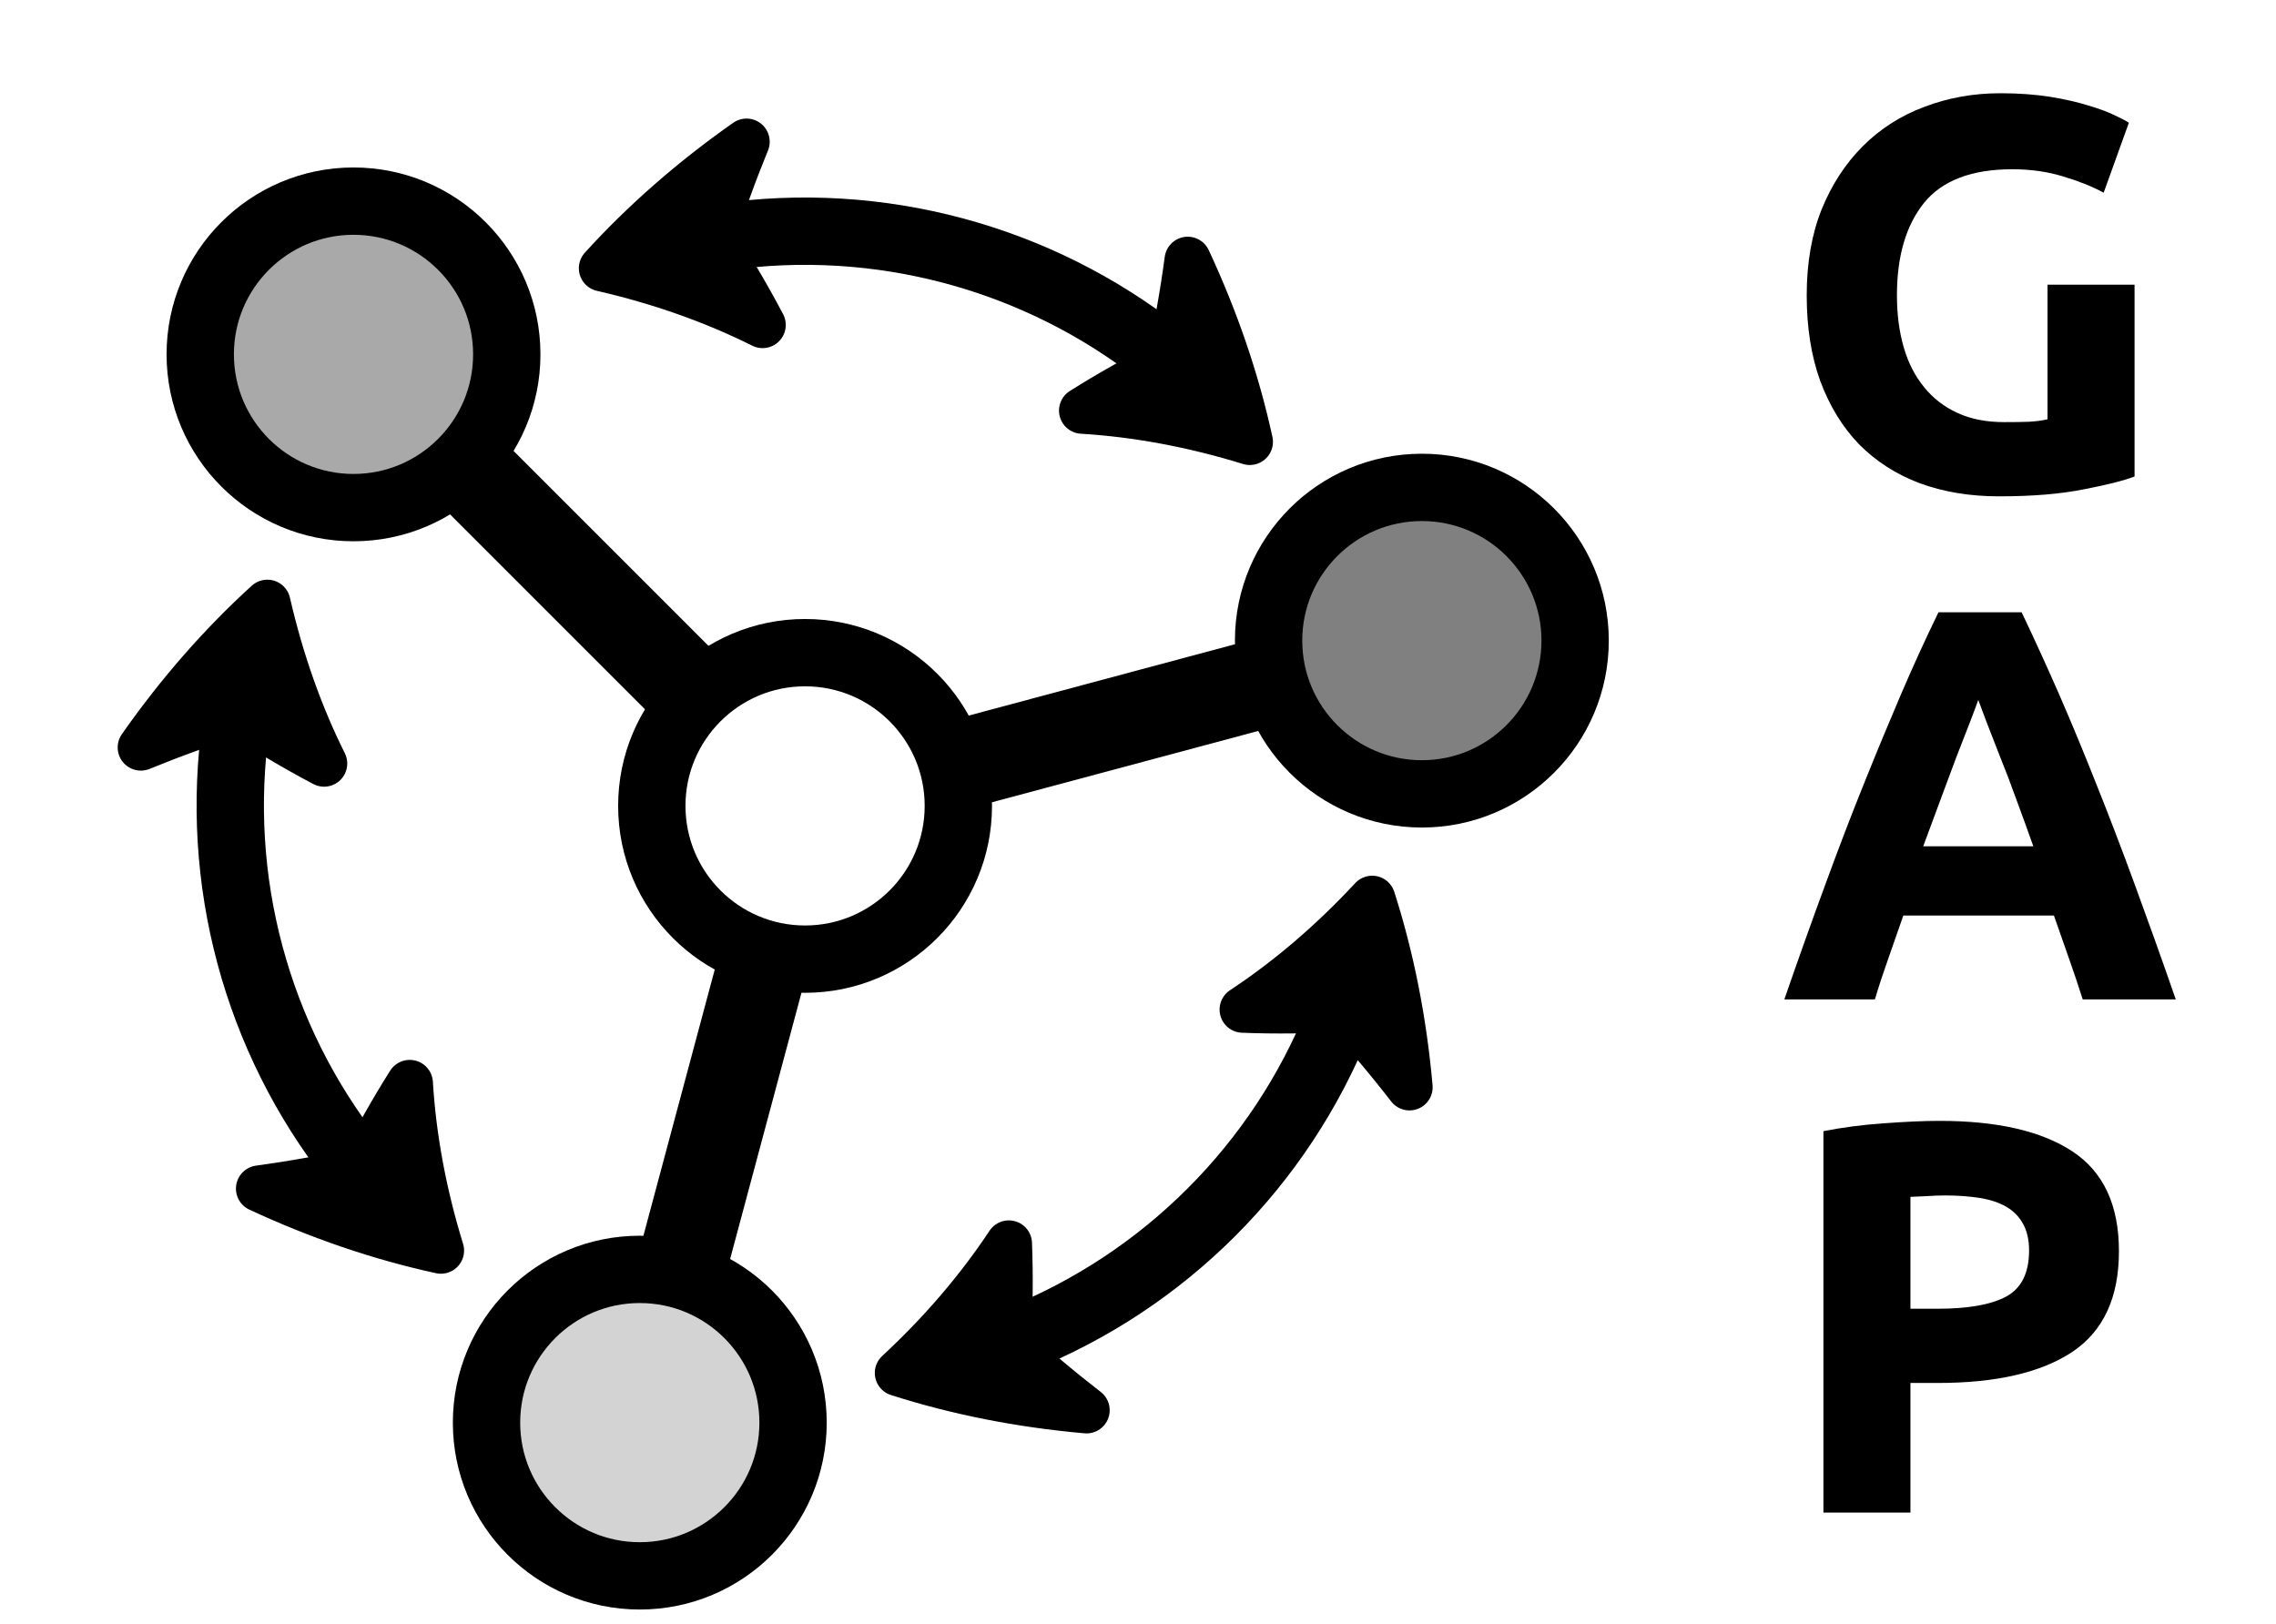 <?xml version="1.0" encoding="UTF-8"?>
<svg xmlns="http://www.w3.org/2000/svg" xmlns:xlink="http://www.w3.org/1999/xlink" width="100.122pt" height="71.451pt" viewBox="0 0 100.122 71.451">
<defs>
<g>
<g id="glyph-0-0">
<path d="M 10.281 -14.078 C 8.488 -14.078 7.191 -13.582 6.391 -12.594 C 5.598 -11.602 5.203 -10.25 5.203 -8.531 C 5.203 -7.695 5.301 -6.938 5.5 -6.25 C 5.695 -5.57 5.992 -4.988 6.391 -4.5 C 6.785 -4.008 7.273 -3.629 7.859 -3.359 C 8.453 -3.086 9.141 -2.953 9.922 -2.953 C 10.348 -2.953 10.711 -2.957 11.016 -2.969 C 11.328 -2.988 11.598 -3.023 11.828 -3.078 L 11.828 -9 L 15.656 -9 L 15.656 -0.562 C 15.195 -0.383 14.457 -0.195 13.438 0 C 12.426 0.207 11.176 0.312 9.688 0.312 C 8.406 0.312 7.242 0.117 6.203 -0.266 C 5.16 -0.66 4.27 -1.234 3.531 -1.984 C 2.801 -2.742 2.234 -3.672 1.828 -4.766 C 1.43 -5.867 1.234 -7.125 1.234 -8.531 C 1.234 -9.957 1.453 -11.219 1.891 -12.312 C 2.336 -13.406 2.941 -14.332 3.703 -15.094 C 4.473 -15.863 5.379 -16.441 6.422 -16.828 C 7.461 -17.223 8.57 -17.422 9.75 -17.422 C 10.562 -17.422 11.289 -17.367 11.938 -17.266 C 12.582 -17.16 13.133 -17.035 13.594 -16.891 C 14.062 -16.754 14.445 -16.613 14.75 -16.469 C 15.062 -16.32 15.281 -16.207 15.406 -16.125 L 14.297 -13.047 C 13.773 -13.328 13.176 -13.566 12.5 -13.766 C 11.82 -13.973 11.082 -14.078 10.281 -14.078 Z M 10.281 -14.078 "/>
</g>
<g id="glyph-0-1">
<path d="M 13.375 0 C 13.188 -0.594 12.984 -1.195 12.766 -1.812 C 12.547 -2.438 12.328 -3.062 12.109 -3.688 L 5.484 -3.688 C 5.266 -3.062 5.047 -2.438 4.828 -1.812 C 4.609 -1.195 4.41 -0.594 4.234 0 L 0.25 0 C 0.883 -1.832 1.488 -3.523 2.062 -5.078 C 2.633 -6.641 3.195 -8.109 3.75 -9.484 C 4.301 -10.859 4.844 -12.164 5.375 -13.406 C 5.906 -14.645 6.457 -15.852 7.031 -17.031 L 10.688 -17.031 C 11.25 -15.852 11.801 -14.645 12.344 -13.406 C 12.883 -12.164 13.426 -10.859 13.969 -9.484 C 14.52 -8.109 15.082 -6.641 15.656 -5.078 C 16.227 -3.523 16.832 -1.832 17.469 0 Z M 8.781 -13.172 C 8.695 -12.93 8.57 -12.598 8.406 -12.172 C 8.238 -11.742 8.047 -11.25 7.828 -10.688 C 7.617 -10.133 7.391 -9.52 7.141 -8.844 C 6.891 -8.176 6.629 -7.473 6.359 -6.734 L 11.203 -6.734 C 10.941 -7.473 10.688 -8.176 10.438 -8.844 C 10.195 -9.52 9.961 -10.133 9.734 -10.688 C 9.516 -11.25 9.32 -11.742 9.156 -12.172 C 9 -12.598 8.875 -12.93 8.781 -13.172 Z M 8.781 -13.172 "/>
</g>
<g id="glyph-0-2">
<path d="M 7.078 -17.234 C 9.617 -17.234 11.566 -16.785 12.922 -15.891 C 14.285 -14.992 14.969 -13.531 14.969 -11.5 C 14.969 -9.457 14.281 -7.977 12.906 -7.062 C 11.531 -6.156 9.562 -5.703 7 -5.703 L 5.797 -5.703 L 5.797 0 L 1.969 0 L 1.969 -16.781 C 2.801 -16.945 3.68 -17.062 4.609 -17.125 C 5.547 -17.195 6.367 -17.234 7.078 -17.234 Z M 7.328 -13.953 C 7.047 -13.953 6.77 -13.941 6.5 -13.922 C 6.227 -13.91 5.992 -13.898 5.797 -13.891 L 5.797 -8.969 L 7 -8.969 C 8.332 -8.969 9.332 -9.145 10 -9.5 C 10.676 -9.863 11.016 -10.539 11.016 -11.531 C 11.016 -12 10.926 -12.391 10.75 -12.703 C 10.582 -13.016 10.336 -13.266 10.016 -13.453 C 9.691 -13.641 9.301 -13.77 8.844 -13.844 C 8.383 -13.914 7.879 -13.953 7.328 -13.953 Z M 7.328 -13.953 "/>
</g>
</g>
<clipPath id="clip-0">
<path clip-rule="nonzero" d="M 0 0.039 L 99.25 0.039 L 99.25 70.867 L 0 70.867 Z M 0 0.039 "/>
</clipPath>
<clipPath id="clip-1">
<path clip-rule="nonzero" d="M 0 0.039 L 88 0.039 L 88 70.867 L 0 70.867 Z M 0 0.039 "/>
</clipPath>
<clipPath id="clip-2">
<path clip-rule="nonzero" d="M 0 0.039 L 90 0.039 L 90 70.867 L 0 70.867 Z M 0 0.039 "/>
</clipPath>
<clipPath id="clip-3">
<path clip-rule="nonzero" d="M 0 0.039 L 85 0.039 L 85 70.867 L 0 70.867 Z M 0 0.039 "/>
</clipPath>
<clipPath id="clip-4">
<path clip-rule="nonzero" d="M 13 0.039 L 99.25 0.039 L 99.25 70.867 L 13 70.867 Z M 13 0.039 "/>
</clipPath>
<clipPath id="clip-5">
<path clip-rule="nonzero" d="M 0 0.039 L 65 0.039 L 65 65 L 0 65 Z M 0 0.039 "/>
</clipPath>
<clipPath id="clip-6">
<path clip-rule="nonzero" d="M 0 13 L 77 13 L 77 70.867 L 0 70.867 Z M 0 13 "/>
</clipPath>
<clipPath id="clip-7">
<path clip-rule="nonzero" d="M 0 0.039 L 93 0.039 L 93 58 L 0 58 Z M 0 0.039 "/>
</clipPath>
<clipPath id="clip-8">
<path clip-rule="nonzero" d="M 0 0.039 L 58 0.039 L 58 70.867 L 0 70.867 Z M 0 0.039 "/>
</clipPath>
<clipPath id="clip-9">
<path clip-rule="nonzero" d="M 2 2 L 99.25 2 L 99.25 70.867 L 2 70.867 Z M 2 2 "/>
</clipPath>
</defs>
<g clip-path="url(#clip-0)">
<path fill="none" stroke-width="3.985" stroke-linecap="butt" stroke-linejoin="miter" stroke="rgb(0%, 0%, 0%)" stroke-opacity="1" stroke-miterlimit="10" d="M 5.477 1.467 L 21.905 5.868 " transform="matrix(0.991, 0, 0, -0.991, 35.414, 35.454)"/>
</g>
<g clip-path="url(#clip-1)">
<path fill="none" stroke-width="3.985" stroke-linecap="butt" stroke-linejoin="miter" stroke="rgb(0%, 0%, 0%)" stroke-opacity="1" stroke-miterlimit="10" d="M -4.008 4.008 L -16.034 16.035 " transform="matrix(0.991, 0, 0, -0.991, 35.414, 35.454)"/>
</g>
<g clip-path="url(#clip-2)">
<path fill="none" stroke-width="3.985" stroke-linecap="butt" stroke-linejoin="miter" stroke="rgb(0%, 0%, 0%)" stroke-opacity="1" stroke-miterlimit="10" d="M -1.466 -5.477 L -5.868 -21.905 " transform="matrix(0.991, 0, 0, -0.991, 35.414, 35.454)"/>
</g>
<g clip-path="url(#clip-3)">
<path fill="none" stroke-width="2.989" stroke-linecap="butt" stroke-linejoin="miter" stroke="rgb(0%, 0%, 0%)" stroke-opacity="1" stroke-miterlimit="10" d="M 6.805 0.001 C 6.805 3.756 3.759 6.802 -0 6.802 C -3.756 6.802 -6.802 3.756 -6.802 0.001 C -6.802 -3.758 -3.756 -6.804 -0 -6.804 C 3.759 -6.804 6.805 -3.758 6.805 0.001 Z M 6.805 0.001 " transform="matrix(0.991, 0, 0, -0.991, 35.414, 35.454)"/>
</g>
<path fill-rule="nonzero" fill="rgb(50%, 50%, 50%)" fill-opacity="1" d="M 69.301 28.18 C 69.301 24.457 66.281 21.438 62.559 21.438 C 58.832 21.438 55.812 24.457 55.812 28.18 C 55.812 31.906 58.832 34.926 62.559 34.926 C 66.281 34.926 69.301 31.906 69.301 28.18 Z M 69.301 28.18 "/>
<g clip-path="url(#clip-4)">
<path fill="none" stroke-width="2.989" stroke-linecap="butt" stroke-linejoin="miter" stroke="rgb(0%, 0%, 0%)" stroke-opacity="1" stroke-miterlimit="10" d="M 34.184 7.338 C 34.184 11.093 31.137 14.139 27.382 14.139 C 23.623 14.139 20.577 11.093 20.577 7.338 C 20.577 3.579 23.623 0.533 27.382 0.533 C 31.137 0.533 34.184 3.579 34.184 7.338 Z M 34.184 7.338 " transform="matrix(0.991, 0, 0, -0.991, 35.414, 35.454)"/>
</g>
<path fill-rule="nonzero" fill="rgb(66.399%, 66.399%, 66.399%)" fill-opacity="1" d="M 22.289 15.582 C 22.289 11.859 19.27 8.84 15.543 8.84 C 11.82 8.84 8.801 11.859 8.801 15.582 C 8.801 19.309 11.82 22.328 15.543 22.328 C 19.27 22.328 22.289 19.309 22.289 15.582 Z M 22.289 15.582 "/>
<g clip-path="url(#clip-5)">
<path fill="none" stroke-width="2.989" stroke-linecap="butt" stroke-linejoin="miter" stroke="rgb(0%, 0%, 0%)" stroke-opacity="1" stroke-miterlimit="10" d="M -13.24 20.046 C -13.24 23.801 -16.286 26.847 -20.046 26.847 C -23.801 26.847 -26.847 23.801 -26.847 20.046 C -26.847 16.287 -23.801 13.241 -20.046 13.241 C -16.286 13.241 -13.24 16.287 -13.24 20.046 Z M -13.24 20.046 " transform="matrix(0.991, 0, 0, -0.991, 35.414, 35.454)"/>
</g>
<path fill-rule="nonzero" fill="rgb(82.799%, 82.799%, 82.799%)" fill-opacity="1" d="M 34.887 62.598 C 34.887 58.871 31.867 55.852 28.141 55.852 C 24.418 55.852 21.398 58.871 21.398 62.598 C 21.398 66.32 24.418 69.34 28.141 69.34 C 31.867 69.34 34.887 66.32 34.887 62.598 Z M 34.887 62.598 "/>
<g clip-path="url(#clip-6)">
<path fill="none" stroke-width="2.989" stroke-linecap="butt" stroke-linejoin="miter" stroke="rgb(0%, 0%, 0%)" stroke-opacity="1" stroke-miterlimit="10" d="M -0.532 -27.382 C -0.532 -23.623 -3.578 -20.577 -7.338 -20.577 C -11.093 -20.577 -14.139 -23.623 -14.139 -27.382 C -14.139 -31.137 -11.093 -34.183 -7.338 -34.183 C -3.578 -34.183 -0.532 -31.137 -0.532 -27.382 Z M -0.532 -27.382 " transform="matrix(0.991, 0, 0, -0.991, 35.414, 35.454)"/>
</g>
<g clip-path="url(#clip-7)">
<path fill="none" stroke-width="2.989" stroke-linecap="butt" stroke-linejoin="miter" stroke="rgb(0%, 0%, 0%)" stroke-opacity="1" stroke-miterlimit="10" d="M 15.781 20.05 C 10.3 24.365 3.262 26.248 -3.641 25.252 " transform="matrix(0.991, 0, 0, -0.991, 35.414, 35.454)"/>
</g>
<path fill-rule="nonzero" fill="rgb(0%, 0%, 0%)" fill-opacity="1" stroke-width="2.057" stroke-linecap="butt" stroke-linejoin="round" stroke="rgb(0%, 0%, 0%)" stroke-opacity="1" stroke-miterlimit="10" d="M 19.742 16.161 C 19.158 18.848 18.236 21.559 16.987 24.239 C 16.782 22.71 16.514 21.205 16.179 19.727 C 14.84 19.057 13.547 18.332 12.302 17.548 C 14.717 17.402 17.216 16.941 19.742 16.161 Z M 19.742 16.161 " transform="matrix(0.991, 0, 0, -0.991, 35.414, 35.454)"/>
<path fill-rule="nonzero" fill="rgb(0%, 0%, 0%)" fill-opacity="1" stroke-width="2.057" stroke-linecap="butt" stroke-linejoin="round" stroke="rgb(0%, 0%, 0%)" stroke-opacity="1" stroke-miterlimit="10" d="M -9.012 23.868 C -6.439 23.277 -4.047 22.43 -1.884 21.35 C -2.566 22.647 -3.322 23.924 -4.146 25.177 C -3.701 26.619 -3.18 28.057 -2.597 29.484 C -5.013 27.789 -7.164 25.902 -9.012 23.868 Z M -9.012 23.868 " transform="matrix(0.991, 0, 0, -0.991, 35.414, 35.454)"/>
<g clip-path="url(#clip-8)">
<path fill="none" stroke-width="2.989" stroke-linecap="butt" stroke-linejoin="miter" stroke="rgb(0%, 0%, 0%)" stroke-opacity="1" stroke-miterlimit="10" d="M -25.255 3.642 C -26.248 -3.262 -24.365 -10.3 -20.05 -15.781 " transform="matrix(0.991, 0, 0, -0.991, 35.414, 35.454)"/>
</g>
<path fill-rule="nonzero" fill="rgb(0%, 0%, 0%)" fill-opacity="1" stroke-width="2.057" stroke-linecap="butt" stroke-linejoin="round" stroke="rgb(0%, 0%, 0%)" stroke-opacity="1" stroke-miterlimit="10" d="M -23.868 9.013 C -25.901 7.165 -27.789 5.013 -29.483 2.594 C -28.057 3.177 -26.618 3.697 -25.176 4.146 C -23.923 3.323 -22.646 2.566 -21.35 1.88 C -22.43 4.044 -23.277 6.44 -23.868 9.013 Z M -23.868 9.013 " transform="matrix(0.991, 0, 0, -0.991, 35.414, 35.454)"/>
<path fill-rule="nonzero" fill="rgb(0%, 0%, 0%)" fill-opacity="1" stroke-width="2.057" stroke-linecap="butt" stroke-linejoin="round" stroke="rgb(0%, 0%, 0%)" stroke-opacity="1" stroke-miterlimit="10" d="M -16.164 -19.741 C -16.941 -17.215 -17.402 -14.721 -17.547 -12.305 C -18.332 -13.547 -19.057 -14.839 -19.727 -16.179 C -21.204 -16.514 -22.71 -16.782 -24.234 -16.991 C -21.559 -18.236 -18.848 -19.158 -16.164 -19.741 Z M -16.164 -19.741 " transform="matrix(0.991, 0, 0, -0.991, 35.414, 35.454)"/>
<g clip-path="url(#clip-9)">
<path fill="none" stroke-width="2.989" stroke-linecap="butt" stroke-linejoin="miter" stroke="rgb(0%, 0%, 0%)" stroke-opacity="1" stroke-miterlimit="10" d="M 9.473 -23.69 C 15.951 -21.101 21.101 -15.95 23.69 -9.472 " transform="matrix(0.991, 0, 0, -0.991, 35.414, 35.454)"/>
</g>
<path fill-rule="nonzero" fill="rgb(0%, 0%, 0%)" fill-opacity="1" stroke-width="2.057" stroke-linecap="butt" stroke-linejoin="round" stroke="rgb(0%, 0%, 0%)" stroke-opacity="1" stroke-miterlimit="10" d="M 4.125 -25.175 C 6.746 -26.014 9.551 -26.57 12.495 -26.83 C 11.277 -25.888 10.107 -24.903 8.996 -23.875 C 9.086 -22.381 9.102 -20.896 9.047 -19.43 C 7.711 -21.447 6.064 -23.378 4.125 -25.175 Z M 4.125 -25.175 " transform="matrix(0.991, 0, 0, -0.991, 35.414, 35.454)"/>
<path fill-rule="nonzero" fill="rgb(0%, 0%, 0%)" fill-opacity="1" stroke-width="2.057" stroke-linecap="butt" stroke-linejoin="round" stroke="rgb(0%, 0%, 0%)" stroke-opacity="1" stroke-miterlimit="10" d="M 25.176 -4.129 C 23.379 -6.064 21.448 -7.711 19.43 -9.043 C 20.896 -9.102 22.382 -9.082 23.875 -8.995 C 24.904 -10.107 25.889 -11.273 26.831 -12.491 C 26.57 -9.551 26.015 -6.745 25.176 -4.129 Z M 25.176 -4.129 " transform="matrix(0.991, 0, 0, -0.991, 35.414, 35.454)"/>
<g fill="rgb(0%, 0%, 0%)" fill-opacity="1">
<use xlink:href="#glyph-0-0" x="78.244" y="21.524"/>
</g>
<g fill="rgb(0%, 0%, 0%)" fill-opacity="1">
<use xlink:href="#glyph-0-1" x="78.244" y="43.967"/>
</g>
<g fill="rgb(0%, 0%, 0%)" fill-opacity="1">
<use xlink:href="#glyph-0-2" x="78.244" y="66.546"/>
</g>
</svg>
